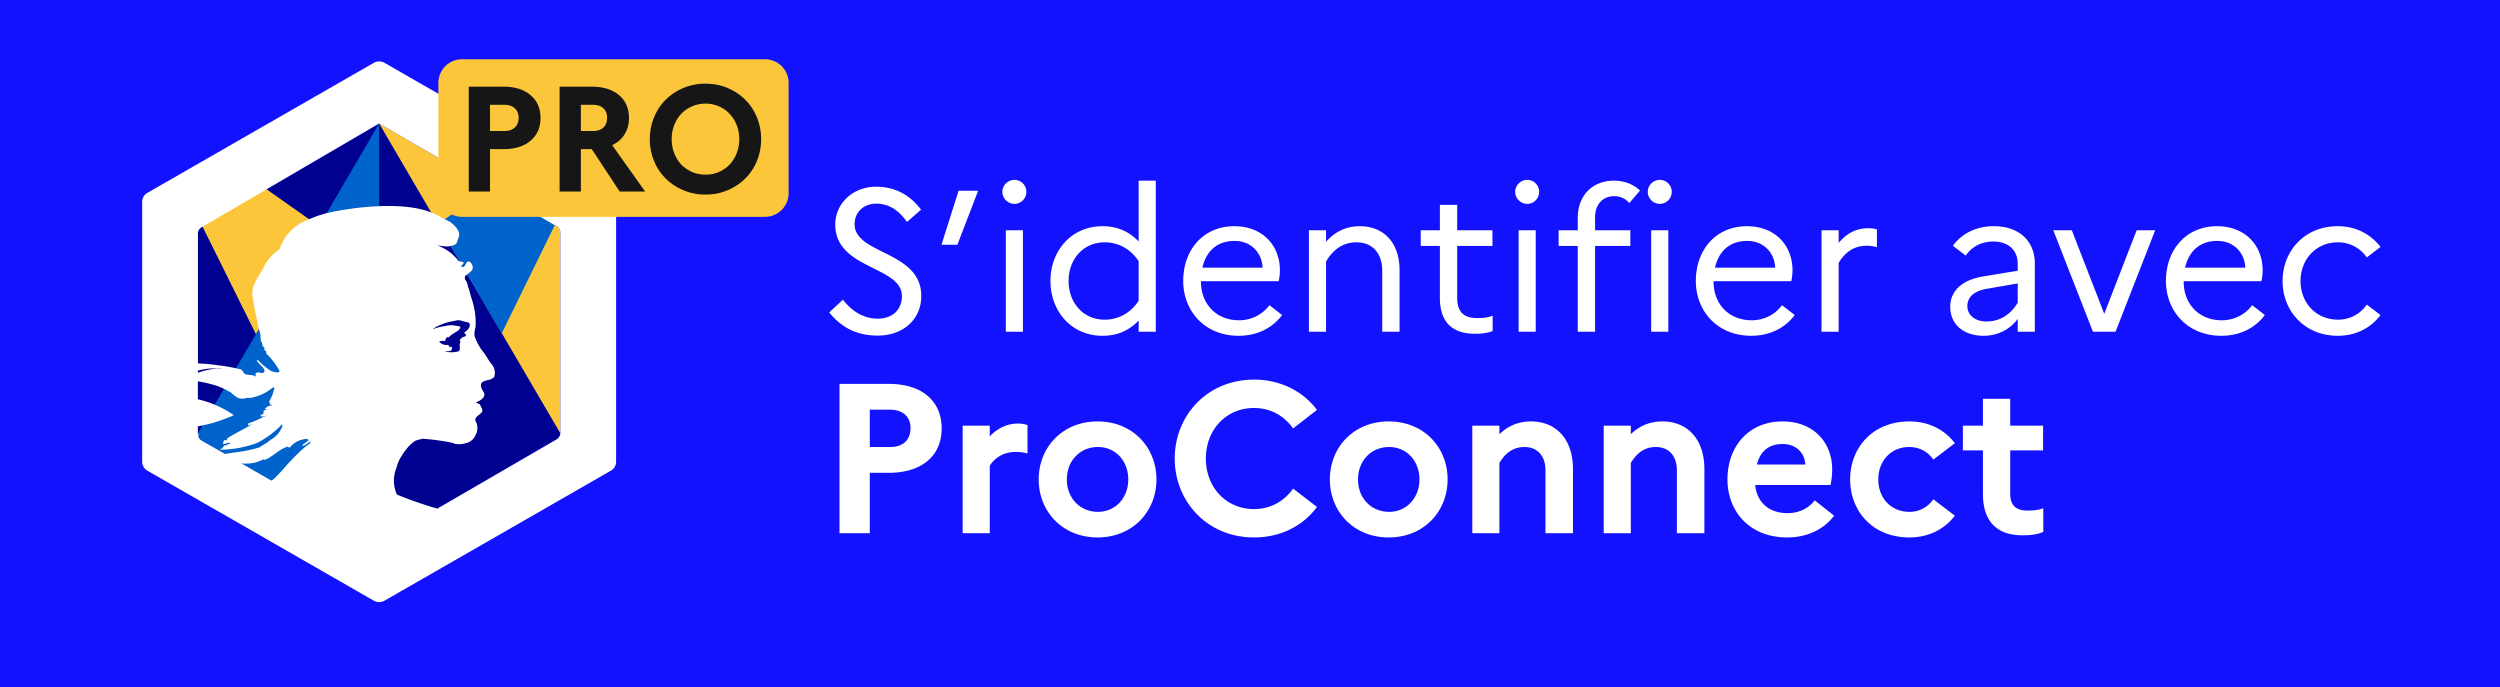<svg xmlns="http://www.w3.org/2000/svg" width="211" height="58" fill="none"><rect width="100%" height="100%" fill="#808080" stroke="none"/><g clip-path="url(#a)"><path fill="#1212FF" d="M211 0H0v58h211V0Z"/><path fill="#fff" d="m69.986 26.368 1.156-1.071c.833 1.054 1.819 1.598 2.941 1.598 1.292 0 2.04-.816 2.04-1.904 0-2.55-5.627-2.244-5.627-6.035 0-1.734 1.428-3.196 3.451-3.196 1.683 0 2.907.765 3.791 1.938l-1.19 1.037c-.697-1.003-1.547-1.547-2.584-1.547-1.105 0-1.836.748-1.836 1.734 0 2.567 5.627 2.244 5.627 6.052 0 2.023-1.581 3.349-3.655 3.349-1.768 0-3.077-.663-4.114-1.955Zm10.817-5.712H79.46l1.445-4.556h1.649l-1.751 4.556Zm4.818-3.451c-.56 0-1.02-.459-1.02-1.02a1.02 1.02 0 0 1 1.02-1.003c.561 0 1.003.459 1.003 1.003 0 .561-.442 1.02-1.003 1.02ZM84.891 28v-8.568h1.444V28H84.89Zm3.767-4.284c0-2.499 1.717-4.624 4.403-4.624 1.241 0 2.261.459 3.043 1.292V15.25h1.445V28h-1.445v-.952c-.782.833-1.802 1.292-3.043 1.292-2.686 0-4.403-2.125-4.403-4.624Zm1.53 0c0 1.819 1.224 3.264 3.043 3.264 1.19 0 2.21-.578 2.873-1.598V22.05c-.68-1.037-1.7-1.598-2.873-1.598-1.819 0-3.043 1.445-3.043 3.264Zm18.023 2.873c-.799 1.071-2.074 1.751-3.672 1.751-2.89 0-4.675-2.125-4.675-4.624 0-2.601 1.666-4.624 4.318-4.624 2.329 0 3.842 1.581 3.842 3.723 0 .34-.051.68-.102.918h-6.562v.034c0 1.887 1.292 3.264 3.213 3.264 1.088 0 2.006-.51 2.567-1.275l1.071.833Zm-4.012-6.256c-1.394 0-2.38.782-2.72 2.261h5.083c-.051-1.241-.952-2.261-2.363-2.261ZM110.473 28v-8.568h1.445v.969c.697-.765 1.581-1.309 2.856-1.309 1.921 0 3.349 1.292 3.349 3.723V28h-1.462v-5.134c0-1.53-.85-2.414-2.176-2.414-1.241 0-2.023.714-2.567 1.615V28h-1.445Zm11.052-2.873v-4.369h-1.615v-1.326h1.615V17.29h1.462v2.142h2.975v1.326h-2.975v4.369c0 1.343.68 1.717 1.717 1.717.561 0 .952-.068 1.275-.204v1.292c-.408.17-.867.238-1.479.238-1.904 0-2.975-.952-2.975-3.043Zm7.377-7.922c-.561 0-1.02-.459-1.02-1.02a1.02 1.02 0 0 1 1.02-1.003c.561 0 1.003.459 1.003 1.003 0 .561-.442 1.02-1.003 1.02ZM128.171 28v-8.568h1.445V28h-1.445Zm3.377-8.568h1.615v-1.054c0-1.836 1.207-3.128 3.043-3.128.952 0 1.7.34 2.21.833l-.901 1.054a1.633 1.633 0 0 0-1.292-.578c-.935 0-1.598.68-1.598 1.785v1.088h2.975v1.326h-2.975V28h-1.462v-7.242h-1.615v-1.326Zm8.543-2.227c-.561 0-1.02-.459-1.02-1.02a1.02 1.02 0 0 1 1.02-1.003c.561 0 1.003.459 1.003 1.003 0 .561-.442 1.02-1.003 1.02ZM139.36 28v-8.568h1.445V28h-1.445Zm12.115-1.411c-.799 1.071-2.074 1.751-3.672 1.751-2.89 0-4.675-2.125-4.675-4.624 0-2.601 1.666-4.624 4.318-4.624 2.329 0 3.842 1.581 3.842 3.723 0 .34-.051.68-.102.918h-6.562v.034c0 1.887 1.292 3.264 3.213 3.264 1.088 0 2.006-.51 2.567-1.275l1.071.833Zm-4.012-6.256c-1.394 0-2.38.782-2.72 2.261h5.083c-.051-1.241-.952-2.261-2.363-2.261ZM153.737 28v-8.568h1.445v1.071c.629-.748 1.411-1.241 2.499-1.241.272 0 .527.034.731.102v1.496a3.105 3.105 0 0 0-.85-.119c-1.122 0-1.853.578-2.38 1.445V28h-1.445Zm13.685.34c-1.683 0-2.822-.952-2.822-2.448 0-1.326.986-2.278 2.822-2.567l2.873-.476v-.595c0-1.19-.85-1.87-2.057-1.87-1.003 0-1.836.442-2.329 1.19l-1.088-.833c.748-1.02 1.955-1.649 3.451-1.649 2.176 0 3.468 1.275 3.468 3.162V28h-1.445v-1.088c-.646.901-1.717 1.428-2.873 1.428Zm-1.377-2.499c0 .731.629 1.292 1.615 1.292 1.139 0 2.04-.595 2.635-1.581V23.92l-2.533.442c-1.19.187-1.717.731-1.717 1.479Zm7.252-6.409h1.564l2.737 7.055 2.737-7.055h1.564L178.55 28h-1.904l-3.349-8.568Zm17.856 7.157c-.799 1.071-2.074 1.751-3.672 1.751-2.89 0-4.675-2.125-4.675-4.624 0-2.601 1.666-4.624 4.318-4.624 2.329 0 3.842 1.581 3.842 3.723 0 .34-.051.68-.102.918h-6.562v.034c0 1.887 1.292 3.264 3.213 3.264 1.088 0 2.006-.51 2.567-1.275l1.071.833Zm-4.012-6.256c-1.394 0-2.38.782-2.72 2.261h5.083c-.051-1.241-.952-2.261-2.363-2.261Zm10.185 6.647c1.054 0 1.904-.51 2.431-1.275l1.156.884c-.799 1.071-2.04 1.751-3.604 1.751-2.839 0-4.658-2.125-4.658-4.624 0-2.499 1.819-4.624 4.658-4.624 1.547 0 2.805.697 3.604 1.751l-1.156.884a2.925 2.925 0 0 0-2.448-1.275c-1.836 0-3.145 1.445-3.145 3.264 0 1.836 1.309 3.264 3.162 3.264ZM70.854 45V32.4h4.158c2.772 0 4.464 1.422 4.464 3.762 0 2.322-1.692 3.744-4.464 3.744H73.41V45h-2.556Zm4.266-10.422h-1.71v3.15h1.71c1.08 0 1.728-.576 1.728-1.602 0-.954-.648-1.548-1.728-1.548ZM81.249 45v-9.072h2.286v.9c.594-.612 1.368-1.08 2.394-1.08.306 0 .576.054.792.126v2.394a3.938 3.938 0 0 0-1.008-.126c-1.116 0-1.836.612-2.178 1.17V45h-2.286Zm11.386-9.432c2.952 0 4.968 2.178 4.968 4.896s-2.016 4.896-4.968 4.896-4.968-2.178-4.968-4.896 2.016-4.896 4.968-4.896Zm.036 7.632c1.458 0 2.556-1.17 2.556-2.736 0-1.584-1.098-2.736-2.556-2.736-1.512 0-2.628 1.152-2.628 2.736 0 1.584 1.116 2.736 2.628 2.736Zm13.172-.234c1.44 0 2.574-.702 3.294-1.728l2.016 1.548c-1.152 1.566-3.024 2.574-5.31 2.574-3.978 0-6.696-3.06-6.696-6.66s2.718-6.66 6.696-6.66c2.286 0 4.158 1.026 5.31 2.556l-2.016 1.566c-.72-1.026-1.854-1.728-3.294-1.728-2.376 0-4.068 1.854-4.068 4.266s1.692 4.266 4.068 4.266Zm11.366-7.398c2.952 0 4.968 2.178 4.968 4.896s-2.016 4.896-4.968 4.896-4.968-2.178-4.968-4.896 2.016-4.896 4.968-4.896Zm.036 7.632c1.458 0 2.556-1.17 2.556-2.736 0-1.584-1.098-2.736-2.556-2.736-1.512 0-2.628 1.152-2.628 2.736 0 1.584 1.116 2.736 2.628 2.736Zm7.018 1.8v-9.072h2.286v.72c.63-.612 1.476-1.08 2.682-1.08 1.962 0 3.528 1.35 3.528 4.032V45h-2.322v-5.31c0-1.206-.666-1.962-1.782-1.962-1.152 0-1.764.774-2.106 1.35V45h-2.286Zm11.091 0v-9.072h2.286v.72c.63-.612 1.476-1.08 2.682-1.08 1.962 0 3.528 1.35 3.528 4.032V45h-2.322v-5.31c0-1.206-.666-1.962-1.782-1.962-1.152 0-1.764.774-2.106 1.35V45h-2.286Zm19.444-1.476c-.846 1.134-2.25 1.836-3.96 1.836-3.222 0-5.04-2.25-5.04-4.896 0-2.682 1.692-4.896 4.662-4.896 2.52 0 4.176 1.692 4.176 4.068 0 .504-.072.99-.144 1.296h-6.354c.144 1.494 1.188 2.376 2.736 2.376.99 0 1.8-.432 2.286-1.08l1.638 1.296Zm-4.338-6.048c-1.116 0-1.872.54-2.178 1.728h4.086c-.036-.9-.702-1.728-1.908-1.728Zm10.696 5.724c.882 0 1.584-.432 2.016-1.062l1.818 1.386c-.846 1.116-2.178 1.836-3.834 1.836-3.132 0-5.004-2.25-5.004-4.896s1.872-4.896 5.004-4.896c1.656 0 2.988.72 3.834 1.836l-1.818 1.386c-.432-.63-1.116-1.062-2.052-1.062-1.494 0-2.592 1.152-2.592 2.736 0 1.602 1.098 2.736 2.628 2.736Zm6.204-1.512v-3.672h-1.692v-2.088h1.692V33.66h2.304v2.268h2.772v2.088h-2.772v3.672c0 1.008.54 1.404 1.44 1.404.63 0 1.044-.072 1.35-.198v1.998c-.45.198-.99.288-1.746.288-2.268 0-3.348-1.278-3.348-3.492Z"/><path fill="#000091" d="M46.992 19.098 31.998 10.42l-14.994 8.76a.606.606 0 0 0-.306.525v16.948a.666.666 0 0 0 .306.524l14.992 8.6 14.994-8.706a.666.666 0 0 0 .306-.524V19.626a.604.604 0 0 0-.304-.528Z"/><path fill="#FCC63A" d="m26.641 19.598-5.029 8.628-4.557-9.175 5.39-3.113 4.489 3.16-.293.5Zm20.656 16.98V19.62a.6.6 0 0 0-.306-.523L31.998 10.42"/><path fill="#0063CB" d="M16.7 36.578 32 10.42v35.362l-14.996-8.605a.665.665 0 0 1-.306-.524V19.706l.002 16.872Zm24.669-20.735 5.458 3.155-4.489 9.15-5.387-9.236 4.418-3.07Z"/><path fill="#fff" d="m51.606 16.303-19.19-11.02a.933.933 0 0 0-.832 0l-19.19 11.02a.887.887 0 0 0-.394.695v22a.885.885 0 0 0 .394.7l19.189 11.02a.932.932 0 0 0 .832 0l19.191-11.02a.886.886 0 0 0 .394-.7v-22a.887.887 0 0 0-.394-.695ZM22.789 34.059h.079c-.042 0-.079.007-.079.05 0 .1.151 0 .2.1a.912.912 0 0 0-.629.276c0 .05.1.05.151.05-.075.1-.226.05-.277.152a.176.176 0 0 0 .1.05c-.05 0-.1 0-.1.05v.152c-.126 0-.176.1-.277.15.2.152.327 0 .528 0-.528.2-.956.479-1.484.63-.1 0 0 .15-.1.15.151.1.227-.05.377-.05-.654.378-1.333.7-2.037 1.133a.351.351 0 0 0-.1.2h-.2c-.1.05-.05.176-.151.277.226.15.5-.2.654 0 .05 0-.1.05-.2.05-.05 0-.05.1-.1.1h-.154c-.1.075-.2.126-.2.276a.22.22 0 0 0-.226.1 9.031 9.031 0 0 0 3.144-.578 7.683 7.683 0 0 0 2.088-1.56.176.176 0 0 1 .05.1c-.147.437-.43.816-.806 1.08-.277.152-.478.378-.7.479a4.057 4.057 0 0 0-.428.276c-.632.197-1.281.335-1.939.412l-.305.044c-.225.033-.449.069-.671.108l-1.993-1.138a.647.647 0 0 1-.288-.411.57.57 0 0 0 .094-.063.266.266 0 0 0-.113-.071v-.65a12.782 12.782 0 0 0 3.038-.942 8.746 8.746 0 0 0-3.037-1.343v-1.515a11.67 11.67 0 0 1 1.639.392 6.42 6.42 0 0 1 1.182.578c.147.14.307.267.478.377a.91.91 0 0 0 .8.05h.33a3.961 3.961 0 0 0 1.937-.905c0 .05.05.05.1.05a3.629 3.629 0 0 1-.428 1.132c.003.05-.048.152.053.202Zm2.817 3.57c.251-.1.4-.276.629-.376-.05.05-.05.15-.1.2a3.699 3.699 0 0 0-.528.4 15.965 15.965 0 0 0-1.585 1.61c-.252.3-.528.578-.8.855-.096.09-.2.172-.31.245l-2.527-1.45c.36.03.721.013 1.076-.053.294-.083.58-.192.855-.327v.1c.7-.277 1.232-.906 1.937-1.132.025 0 .126.1.226.05a1.883 1.883 0 0 1 1.509-.7c0 .05 0 .1.05.1h.025c-.151.126-.327.25-.5.377-.057.052-.007.102.043.102Zm-8.908-6.163v-.186a5.817 5.817 0 0 1 1.588-.188 1.52 1.52 0 0 1 .478 0 5.86 5.86 0 0 0-2.066.374Zm30.6 5.088a.665.665 0 0 1-.306.524l-10.079 5.85a32.296 32.296 0 0 1-3.408-1.184 2.826 2.826 0 0 1-.05-2.245c.08-.308.198-.605.352-.883.025-.025.05-.05.05-.076a.025.025 0 0 0 .025-.025 4.32 4.32 0 0 1 .377-.555l.015-.015.02-.021.015-.015c0-.025.025-.05.05-.076.025-.051.075-.076.1-.126.176-.186.37-.354.579-.5.213-.077.431-.136.654-.177.811.06 1.617.17 2.415.328a.752.752 0 0 1 .277.1c.301.059.612.041.905-.05a1.137 1.137 0 0 0 .855-.706 1.212 1.212 0 0 0 .05-1.06c-.178-.275-.013-.436.181-.59l.068-.054c.086-.061.164-.134.231-.216.126-.252-.1-.4-.151-.63-.05-.1-.226-.05-.327-.2.352-.151.855-.43.629-.857-.151-.227-.377-.63-.1-.857.352-.2.855-.151 1.006-.48a1.137 1.137 0 0 0-.292-1.084l-.075-.108a4.754 4.754 0 0 1-.211-.32 6.905 6.905 0 0 0-.528-.757 4.297 4.297 0 0 1-.528-1.01c-.151-.377.05-.705.05-1.083a6.347 6.347 0 0 0-.327-2.144c-.126-.353-.176-.731-.327-1.06a1.12 1.12 0 0 0-.226-.58.374.374 0 0 1 0-.327c.205-.145.399-.305.579-.48a.567.567 0 0 0-.2-.705c-.327-.151-.3.328-.528.429h-.151c-.05-.126.05-.177.151-.277 0-.05 0-.151-.05-.151-.2 0-.377-.051-.428-.151a3.957 3.957 0 0 0-1.861-1.286c.188.058.382.091.579.1.338.071.69.036 1.006-.1.227-.076.277-.48.377-.706a.8.8 0 0 0-.151-.631 2.19 2.19 0 0 0-.906-.756 9.13 9.13 0 0 1-.679-.353.956.956 0 0 0-.251-.126c-2.965-1.485-9.069-.2-9.534 0h-.009a8.254 8.254 0 0 0-1.249.475 3.922 3.922 0 0 0-2.365 2.465 3.83 3.83 0 0 0-1.333 1.509c-.428.8-1.056 1.509-.956 2.414.1.78.277 1.484.428 2.289.043.272.11.54.2.8.1.276 0 .629.151.855.075.15.025.327.227.428v.2c.05.05.05.1.151.1v.2c.435.423.807.906 1.107 1.434.1.276-.478.15-.7.05a5.977 5.977 0 0 1-1.132-.956.176.176 0 0 0-.051.1c.2.352.906.78.528 1.006-.2.1-.428-.151-.629.05-.05.076 0 .177 0 .277-.277-.2-.578-.1-.855-.2-.2-.05-.252-.427-.478-.427a15.191 15.191 0 0 0-1.811-.327 15.144 15.144 0 0 0-1.739-.16V19.707a.606.606 0 0 1 .306-.524l14.987-8.761 14.994 8.677a.605.605 0 0 1 .306.524v16.932Zm-7.954-8.261a.325.325 0 0 1-.282.149 2.84 2.84 0 0 0-.282.273c.1 0 0 .149.1.149-.205.223.077.694-.205.793-.37.099-.758.099-1.127 0a.727.727 0 0 1 .167-.016h.085a.382.382 0 0 0 .337-.132v-.2c0-.05-.051-.05-.1-.05a.16.16 0 0 1-.1.05.223.223 0 0 0-.154-.2.806.806 0 0 1-.718-.273.67.67 0 0 1 .436-.05c.128 0 .077-.223.231-.322h.154c.307-.372.871-.471.974-.843 0-.1-.282-.1-.487-.15a2.26 2.26 0 0 0-.82.05c-.36.05-.712.142-1.051.274.28-.206.592-.365.923-.471.232-.09.473-.157.718-.2l.132-.026.133-.027a.97.97 0 0 1 .556 0c.231.1.615.1.666.248.1.273-.154.545-.435.744-.057.08.149.135.149.23Z"/><path fill="#FCC63A" d="M64.56 5H39a2 2 0 0 0-2 2v9.302a2 2 0 0 0 2 2h25.56a2 2 0 0 0 2-2V7a2 2 0 0 0-2-2Z"/><path fill="#161616" d="M39.562 16.168V7.316h2.921c.97 0 1.732.236 2.289.708.565.472.847 1.117.847 1.935 0 .81-.282 1.45-.847 1.922-.557.472-1.32.708-2.289.708h-1.125v3.579h-1.796Zm2.997-7.322h-1.201v2.213h1.2c.38 0 .675-.097.886-.29.22-.195.329-.473.329-.836 0-.337-.11-.602-.329-.796-.21-.194-.506-.291-.885-.291ZM47.23 16.168V7.316h2.707c.97 0 1.736.236 2.301.708.565.472.847 1.117.847 1.935 0 .53-.126.995-.379 1.39-.244.389-.59.688-1.037.899l2.782 3.92h-2.15l-2.352-3.579h-.923v3.579h-1.795Zm2.808-7.322h-1.012v2.213h1.012c.38 0 .674-.097.885-.29.21-.195.316-.473.316-.836 0-.337-.105-.602-.316-.796-.21-.194-.506-.291-.885-.291ZM59.549 7.063c.69 0 1.323.126 1.896.38.582.252 1.08.59 1.492 1.011.414.421.734.919.962 1.492.227.565.341 1.164.341 1.796 0 .632-.114 1.235-.341 1.808a4.485 4.485 0 0 1-.962 1.48c-.413.421-.91.758-1.492 1.011a4.648 4.648 0 0 1-1.896.38 4.738 4.738 0 0 1-3.402-1.391 4.484 4.484 0 0 1-.961-1.48 4.855 4.855 0 0 1-.342-1.808c0-.633.114-1.231.342-1.796.227-.573.548-1.07.961-1.492.413-.422.91-.759 1.492-1.012a4.737 4.737 0 0 1 1.91-.379Zm0 7.676a2.8 2.8 0 0 0 1.138-.228c.354-.16.653-.37.898-.632.252-.27.45-.586.594-.949a3.27 3.27 0 0 0 .215-1.188 3.17 3.17 0 0 0-.215-1.176 2.791 2.791 0 0 0-.595-.949 2.548 2.548 0 0 0-.897-.632 2.673 2.673 0 0 0-1.138-.24c-.413 0-.797.08-1.151.24a2.678 2.678 0 0 0-.91.632 2.899 2.899 0 0 0-.582.949 3.17 3.17 0 0 0-.215 1.176c0 .421.071.817.215 1.188.143.363.337.679.581.949.253.261.557.472.91.632.355.152.739.228 1.152.228Z"/></g><defs><clipPath id="a"><path fill="#fff" d="M0 0h211v58H0z"/></clipPath></defs></svg>